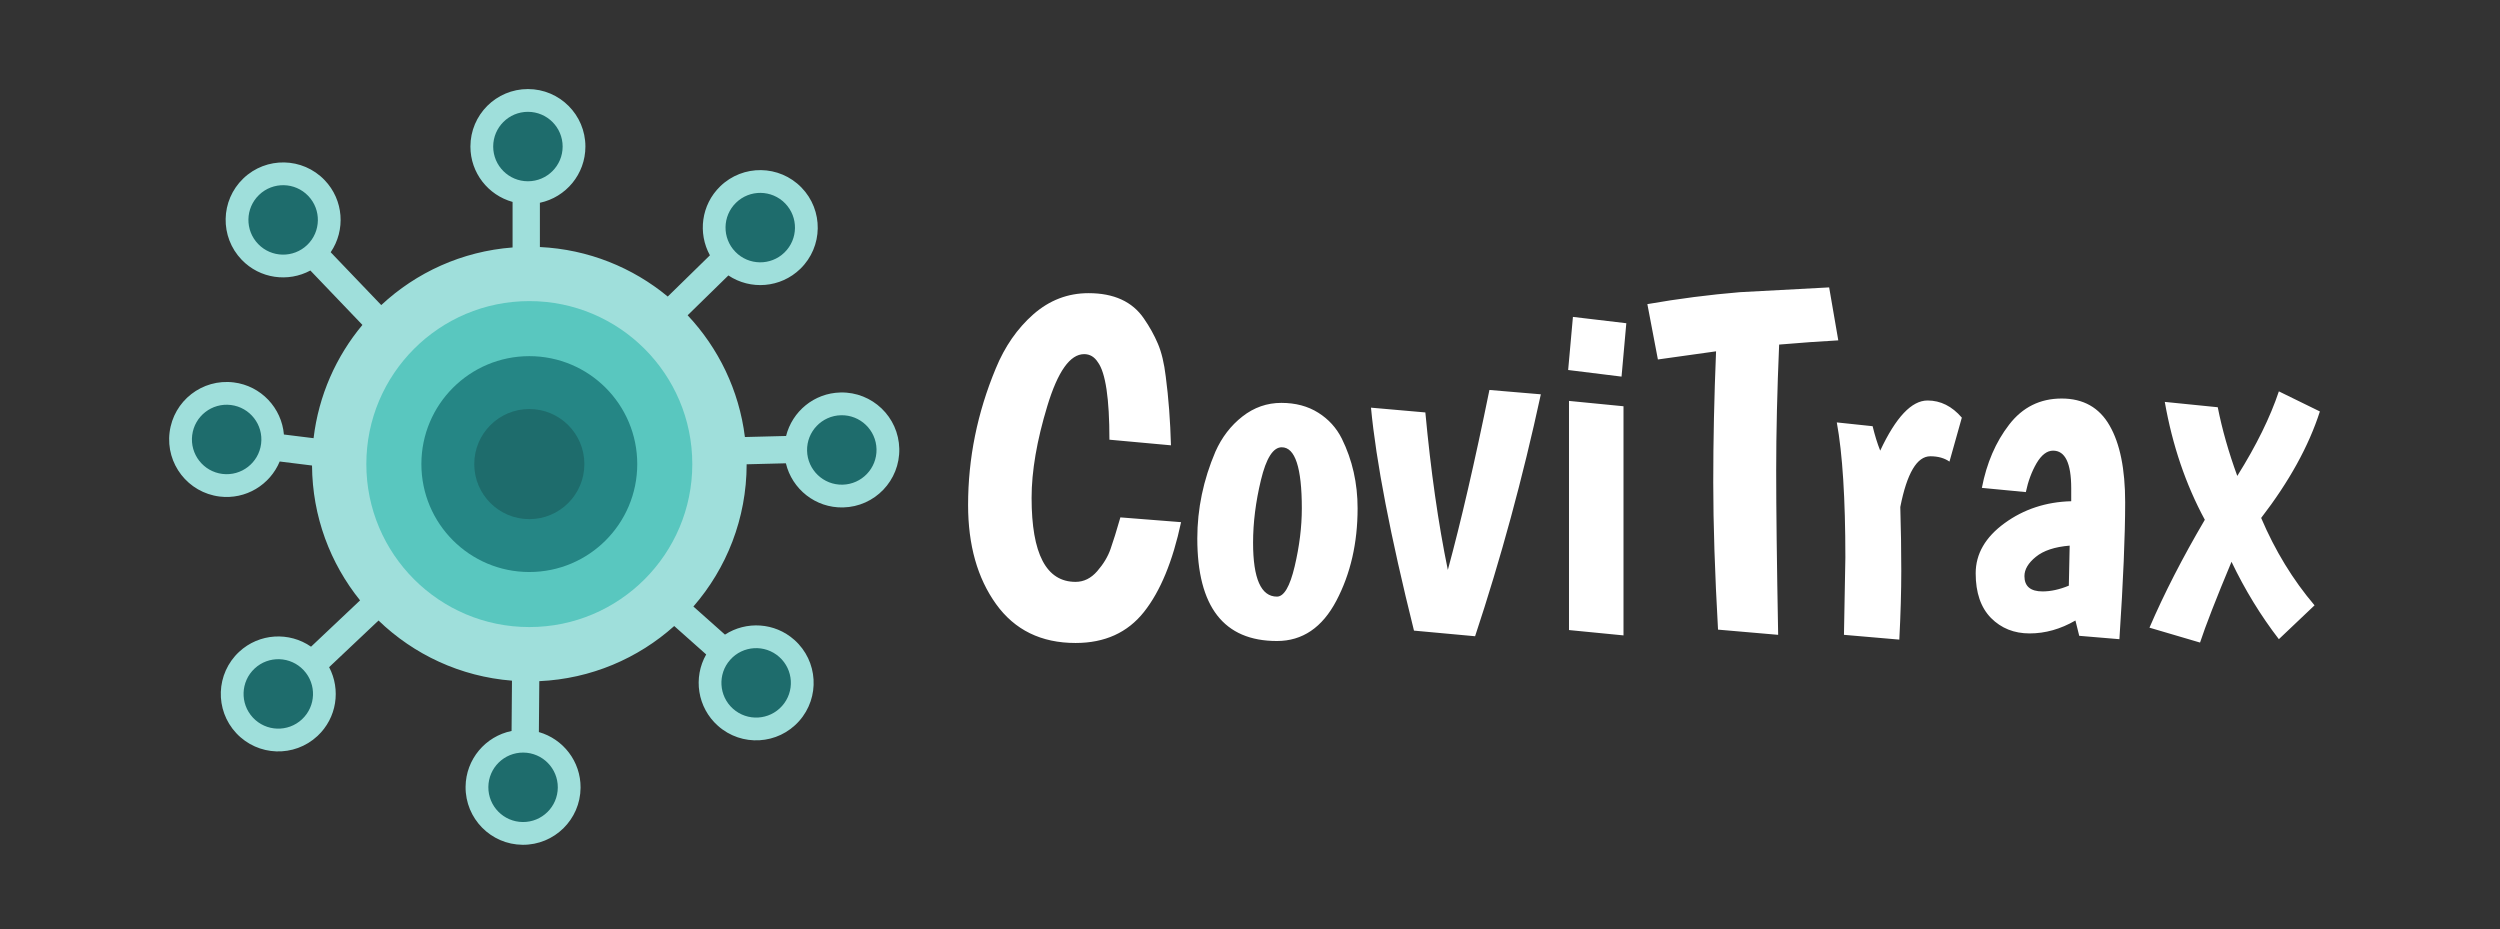<?xml version="1.0" encoding="utf-8"?>
<svg id="master-artboard" viewBox="0 0 1400 520.23" version="1.1" xmlns="http://www.w3.org/2000/svg" x="0px" y="0px" style="enable-background:new 0 0 1400 980;" width="1400px" height="520.23px"><rect x="0" y="0" width="1400" height="520.23" fill="#333333" stroke="none"/><rect id="ee-background" x="0" y="0" width="1400" height="520.23" style="fill: white; fill-opacity: 0; pointer-events: none;"/><g transform="matrix(1.47, 0, 0, 1.47, 182.955, -240.027)"><defs id="defs6"><style id="ee-google-fonts">@import url(https://fonts.googleapis.com/css?family=Boogaloo:400);</style></defs><g transform="matrix(1.333,0,0,-1.333,0,666.667)" id="g10"><g transform="matrix(0.1, 0, 0, 0.1, 39.671, -1.1368683772161603e-13)" id="g12"><path id="path54" style="fill:#9fdfdb;fill-opacity:1;fill-rule:nonzero;stroke:none" d="m 1893.95,1234.83 c -33.95,-0.75 -61.96,-24.36 -69.83,-55.79 l -52.81,-1.35 c -7.47,60.09 -34.02,114.22 -73.46,156.16 l 52.26,51.11 c 28.31,-18.91 66.92,-16.2 92.31,8.49 29.19,28.4 29.84,75.09 1.44,104.29 -28.4,29.2 -75.09,29.84 -104.29,1.45 -24.34,-23.69 -28.76,-60.03 -13.14,-88.4 l -54.09,-52.9 c -44.98,37.19 -101.83,60.54 -164.01,63.52 v 56.76 c 33.35,7.07 58.39,36.66 58.39,72.12 0,40.73 -33.02,73.75 -73.75,73.75 -40.73,0 -73.75,-33.02 -73.75,-73.75 0,-33.91 22.91,-62.39 54.08,-71.02 v -58.42 c -64.91,-4.95 -123.59,-32.08 -168.46,-73.9 l -64.85,67.77 c 19.22,28.22 16.79,66.96 -7.81,92.55 -28.22,29.38 -74.91,30.31 -104.28,2.08 -29.37,-28.22 -30.3,-74.9 -2.08,-104.27 23.47,-24.42 59.68,-29.11 88.11,-13.79 l 66.76,-69.79 c -33.68,-40.35 -56.12,-90.37 -62.65,-145.28 l -38.04,4.71 c -2.91,33.97 -29.19,62.47 -64.38,66.83 -40.43,5.01 -77.26,-23.69 -82.27,-64.11 -5.02,-40.42 23.69,-77.26 64.11,-82.28 33.64,-4.17 64.74,15.06 77.13,44.94 l 41.46,-5.15 c 0.42,-65.5 23.43,-125.61 61.63,-172.98 l -62.89,-59.41 c -27.9,19.371 -66.45,17.449 -92.31,-6.661 -29.79,-27.789 -31.41,-74.457 -3.63,-104.238 27.78,-29.789 74.45,-31.422 104.23,-3.629 24.88,23.199 30.04,59.539 14.9,88.246 l 63.37,59.852 c 45.13,-43.508 104.88,-71.918 171.18,-77.16 L 1472,800.641 c -33.41,-6.801 -58.69,-36.18 -58.99,-71.641 -0.33,-40.73 32.42,-74.02 73.14,-74.352 40.73,-0.347 74.02,32.403 74.36,73.133 0.28,33.91 -22.4,62.59 -53.49,71.461 l 0.54,65.297 c 66.38,3 126.7,29.211 173.06,70.723 l 41,-36.453 c -16.88,-29.629 -11.4,-68 15.1,-91.567 30.43,-27.07 77.05,-24.332 104.12,6.11 27.06,30.437 24.33,77.058 -6.11,104.117 -25.34,22.531 -61.86,24.34 -89.01,6.773 l -40.51,36.02 c 42.47,48.878 68.25,112.638 68.32,182.448 l 50.33,1.28 c 7.87,-33.1 37.96,-57.4 73.36,-56.62 40.72,0.9 73,34.65 72.1,75.36 -0.91,40.72 -34.65,73.01 -75.37,72.1" transform="matrix(2.228, 0, 0, 2.228, -3148.013, -96.532)"/><path id="path56" style="fill:#1e6c6c;fill-opacity:1;fill-rule:nonzero;stroke:none" d="m 1112.02,1218.77 c 24.41,-3.03 41.75,-25.28 38.72,-49.69 -3.03,-24.41 -25.27,-41.75 -49.69,-38.72 -24.41,3.04 -41.75,25.28 -38.72,49.69 3.03,24.41 25.27,41.75 49.69,38.72" transform="matrix(2.228, 0, 0, 2.228, -3148.013, -96.532)"/><path id="path58" style="fill:#1e6c6c;fill-opacity:1;fill-rule:nonzero;stroke:none" d="m 1756.12,829.07 c -18.38,16.352 -20.03,44.5 -3.69,62.879 16.35,18.391 44.5,20.039 62.89,3.692 18.38,-16.352 20.04,-44.5 3.69,-62.879 -16.35,-18.391 -44.5,-20.043 -62.89,-3.692" transform="matrix(2.228, 0, 0, 2.228, -3148.013, -96.532)"/><path id="path60" style="fill:#1e6c6c;fill-opacity:1;fill-rule:nonzero;stroke:none" d="m 1822.05,1414.39 c -17.63,-17.16 -45.83,-16.77 -62.99,0.87 -17.15,17.64 -16.76,45.83 0.87,62.99 17.63,17.15 45.84,16.76 62.99,-0.87 17.15,-17.64 16.76,-45.84 -0.87,-62.99" transform="matrix(2.228, 0, 0, 2.228, -3148.013, -96.532)"/><path id="path62" style="fill:#59c7bf;fill-opacity:1;fill-rule:nonzero;stroke:none" d="m 1703.82,1142.99 c 0,-115.46 -93.59,-209.06 -209.05,-209.06 -115.46,0 -209.06,93.6 -209.06,209.06 0,115.45 93.6,209.05 209.06,209.05 115.46,0 209.05,-93.6 209.05,-209.05" transform="matrix(2.228, 0, 0, 2.228, -3148.013, -96.532)"/><path id="path64" style="fill:#258685;fill-opacity:1;fill-rule:nonzero;stroke:none" d="m 1633.22,1142.99 c 0,-76.47 -61.99,-138.45 -138.45,-138.45 -76.46,0 -138.45,61.98 -138.45,138.45 0,76.46 61.99,138.44 138.45,138.44 76.46,0 138.45,-61.98 138.45,-138.44" transform="matrix(2.228, 0, 0, 2.228, -3148.013, -96.532)"/><path id="path66" style="fill:#1e6c6c;fill-opacity:1;fill-rule:nonzero;stroke:none" d="m 1565.39,1142.99 c 0,-39.01 -31.61,-70.63 -70.62,-70.63 -39,0 -70.62,31.62 -70.62,70.63 0,39 31.62,70.62 70.62,70.62 39.01,0 70.62,-31.62 70.62,-70.62" transform="matrix(2.228, 0, 0, 2.228, -3148.013, -96.532)"/><path id="path68" style="fill:#1e6c6c;fill-opacity:1;fill-rule:nonzero;stroke:none" d="m 1537.51,1550.29 c 0,-24.6 -19.94,-44.54 -44.54,-44.54 -24.6,0 -44.54,19.94 -44.54,44.54 0,24.6 19.94,44.54 44.54,44.54 24.6,0 44.54,-19.94 44.54,-44.54" transform="matrix(2.228, 0, 0, 2.228, -3148.013, -96.532)"/><path id="path70" style="fill:#1e6c6c;fill-opacity:1;fill-rule:nonzero;stroke:none" d="m 1896.57,1116.57 c -24.59,-0.55 -44.97,18.95 -45.52,43.54 -0.54,24.6 18.95,44.97 43.55,45.52 24.59,0.55 44.97,-18.94 45.52,-43.54 0.54,-24.59 -18.96,-44.97 -43.55,-45.52" transform="matrix(2.228, 0, 0, 2.228, -3148.013, -96.532)"/><path id="path72" style="fill:#1e6c6c;fill-opacity:1;fill-rule:nonzero;stroke:none" d="m 1442.22,728.762 c 0.2,24.597 20.31,44.367 44.91,44.168 24.6,-0.2 44.38,-20.309 44.17,-44.91 -0.2,-24.598 -20.31,-44.372 -44.91,-44.18 -24.6,0.211 -44.37,20.32 -44.17,44.922" transform="matrix(2.228, 0, 0, 2.228, -3148.013, -96.532)"/><path id="path74" style="fill:#1e6c6c;fill-opacity:1;fill-rule:nonzero;stroke:none" d="m 1142.4,880.742 c 17.99,16.789 46.18,15.797 62.96,-2.191 16.78,-18 15.79,-46.18 -2.2,-62.961 -17.99,-16.77 -46.18,-15.789 -62.95,2.199 -16.78,17.992 -15.8,46.172 2.19,62.953" transform="matrix(2.228, 0, 0, 2.228, -3148.013, -96.532)"/><path id="path76" style="fill:#1e6c6c;fill-opacity:1;fill-rule:nonzero;stroke:none" d="m 1211.12,1487.04 c 17.05,-17.74 16.48,-45.94 -1.26,-62.98 -17.73,-17.04 -45.93,-16.48 -62.97,1.26 -17.05,17.73 -16.49,45.93 1.25,62.98 17.74,17.04 45.93,16.48 62.98,-1.26" transform="matrix(2.228, 0, 0, 2.228, -3148.013, -96.532)"/><g transform="matrix(10, 0, 0, 10, -172.483, -172.483)" id="g78"><path d="M 9.14 -19.54 C 8.14 -19.54 7.267 -18.31 6.52 -15.85 C 5.773 -13.39 5.4 -11.21 5.4 -9.31 C 5.4 -5.323 6.443 -3.33 8.53 -3.33 C 9.117 -3.33 9.63 -3.583 10.07 -4.09 C 10.517 -4.603 10.833 -5.13 11.02 -5.67 C 11.213 -6.217 11.447 -6.967 11.72 -7.92 L 16.04 -7.58 C 15.447 -4.793 14.567 -2.663 13.4 -1.19 C 12.233 0.283 10.61 1.02 8.53 1.02 C 6.083 1.02 4.197 0.097 2.87 -1.75 C 1.543 -3.597 0.88 -5.947 0.88 -8.8 C 0.88 -12.127 1.537 -15.367 2.85 -18.52 C 3.49 -20.08 4.38 -21.363 5.52 -22.37 C 6.667 -23.377 7.977 -23.88 9.45 -23.88 C 11.257 -23.88 12.57 -23.28 13.39 -22.08 C 13.797 -21.493 14.13 -20.893 14.39 -20.28 C 14.65 -19.673 14.837 -18.893 14.95 -17.94 C 15.15 -16.42 15.273 -14.79 15.32 -13.05 L 10.94 -13.45 C 10.94 -16.377 10.667 -18.213 10.12 -18.96 C 9.873 -19.347 9.547 -19.54 9.14 -19.54 ZM 21.165 -6.12 C 21.165 -3.56 21.732 -2.28 22.865 -2.28 C 23.365 -2.28 23.785 -2.997 24.125 -4.43 C 24.465 -5.87 24.635 -7.247 24.635 -8.56 C 24.635 -11.46 24.159 -12.91 23.205 -12.91 C 22.592 -12.91 22.099 -12.133 21.725 -10.58 C 21.352 -9.033 21.165 -7.547 21.165 -6.12 M 17.195 -6.42 C 17.195 -8.527 17.625 -10.587 18.485 -12.6 C 18.939 -13.62 19.579 -14.453 20.405 -15.1 C 21.232 -15.747 22.155 -16.07 23.175 -16.07 C 24.189 -16.07 25.065 -15.837 25.805 -15.37 C 26.539 -14.91 27.099 -14.293 27.485 -13.52 C 28.232 -12.007 28.605 -10.353 28.605 -8.56 C 28.605 -6.093 28.102 -3.903 27.095 -1.99 C 26.089 -0.077 24.679 0.88 22.865 0.88 C 19.085 0.88 17.195 -1.553 17.195 -6.42 ZM 36.968 0.54 L 32.618 0.14 C 30.938 -6.613 29.918 -11.903 29.558 -15.73 L 33.428 -15.39 C 33.814 -11.223 34.348 -7.487 35.028 -4.18 C 35.954 -7.58 36.941 -11.85 37.988 -16.99 L 41.648 -16.68 C 40.361 -10.727 38.801 -4.987 36.968 0.54 ZM 43.652 -16.21 L 47.532 -15.83 L 47.532 0.48 L 43.652 0.1 L 43.652 -16.21 M 43.932 -22.19 L 47.732 -21.74 L 47.392 -17.94 L 43.592 -18.41 L 43.932 -22.19 ZM 54.26 0.07 C 54.033 -3.943 53.92 -7.437 53.92 -10.41 C 53.92 -13.39 53.986 -16.5 54.12 -19.74 L 49.98 -19.16 L 49.23 -23.1 C 51.45 -23.487 53.646 -23.77 55.82 -23.95 L 62.17 -24.29 L 62.82 -20.52 C 61.573 -20.453 60.17 -20.353 58.61 -20.22 C 58.47 -16.953 58.4 -13.963 58.4 -11.25 C 58.4 -8.53 58.446 -4.633 58.54 0.44 L 54.26 0.07 ZM 69.374 -12.27 C 68.421 -12.27 67.708 -11.067 67.234 -8.66 C 67.281 -7.08 67.304 -5.563 67.304 -4.11 C 67.304 -2.663 67.258 -1.033 67.164 0.78 L 63.224 0.44 C 63.291 -2.887 63.324 -4.72 63.324 -5.06 C 63.324 -9.253 63.121 -12.46 62.714 -14.68 L 65.264 -14.41 C 65.424 -13.75 65.604 -13.17 65.804 -12.67 C 66.918 -15.05 68.041 -16.24 69.174 -16.24 C 70.101 -16.24 70.914 -15.833 71.614 -15.02 L 70.734 -11.89 C 70.374 -12.143 69.921 -12.27 69.374 -12.27 ZM 73.04 -10.02 C 73.38 -11.787 74.027 -13.287 74.98 -14.52 C 75.934 -15.76 77.18 -16.38 78.72 -16.38 C 80.26 -16.38 81.397 -15.74 82.13 -14.46 C 82.87 -13.18 83.24 -11.36 83.24 -9 C 83.24 -6.647 83.104 -3.397 82.83 0.75 L 79.97 0.51 L 79.7 -0.58 C 78.64 0.033 77.554 0.34 76.44 0.34 C 75.334 0.34 74.417 -0.027 73.69 -0.76 C 72.964 -1.5 72.6 -2.56 72.6 -3.94 C 72.6 -5.32 73.287 -6.51 74.66 -7.51 C 76.027 -8.503 77.607 -9.023 79.4 -9.07 L 79.4 -9.99 C 79.4 -11.777 78.97 -12.67 78.11 -12.67 C 77.677 -12.67 77.284 -12.37 76.93 -11.77 C 76.584 -11.17 76.33 -10.487 76.17 -9.72 L 73.04 -10.02 M 76.07 -3.74 C 76.07 -3.013 76.5 -2.65 77.36 -2.65 C 77.947 -2.65 78.57 -2.787 79.23 -3.06 L 79.29 -5.91 C 78.23 -5.823 77.427 -5.557 76.88 -5.11 C 76.34 -4.67 76.07 -4.213 76.07 -3.74 ZM 88.57 0.99 L 84.97 -0.07 C 86.01 -2.49 87.323 -5.05 88.91 -7.75 C 87.55 -10.263 86.6 -13.06 86.06 -16.14 L 89.83 -15.76 C 90.143 -14.18 90.607 -12.55 91.22 -10.87 C 92.58 -13.043 93.567 -15.05 94.18 -16.89 L 97.1 -15.46 C 96.307 -12.993 94.913 -10.467 92.92 -7.88 C 93.913 -5.547 95.18 -3.473 96.72 -1.66 L 94.18 0.75 C 92.887 -0.93 91.763 -2.767 90.81 -4.76 C 89.703 -2.107 88.957 -0.19 88.57 0.99 Z" transform="matrix(4.015, 0, 0, -4.015, 157.343, 215.221)" style="font-variant: normal; fill: rgb(255, 255, 255); fill-opacity: 1; fill-rule: nonzero; stroke: none; white-space: pre;"/>
</g><g transform="scale(10)" id="g84">
</g><path d="M 4791.267 2363.185" style="fill: rgb(37, 134, 133); fill-opacity: 1; stroke: rgb(0, 0, 0); stroke-opacity: 1; stroke-width: 0; paint-order: fill;"/></g></g></g></svg>
